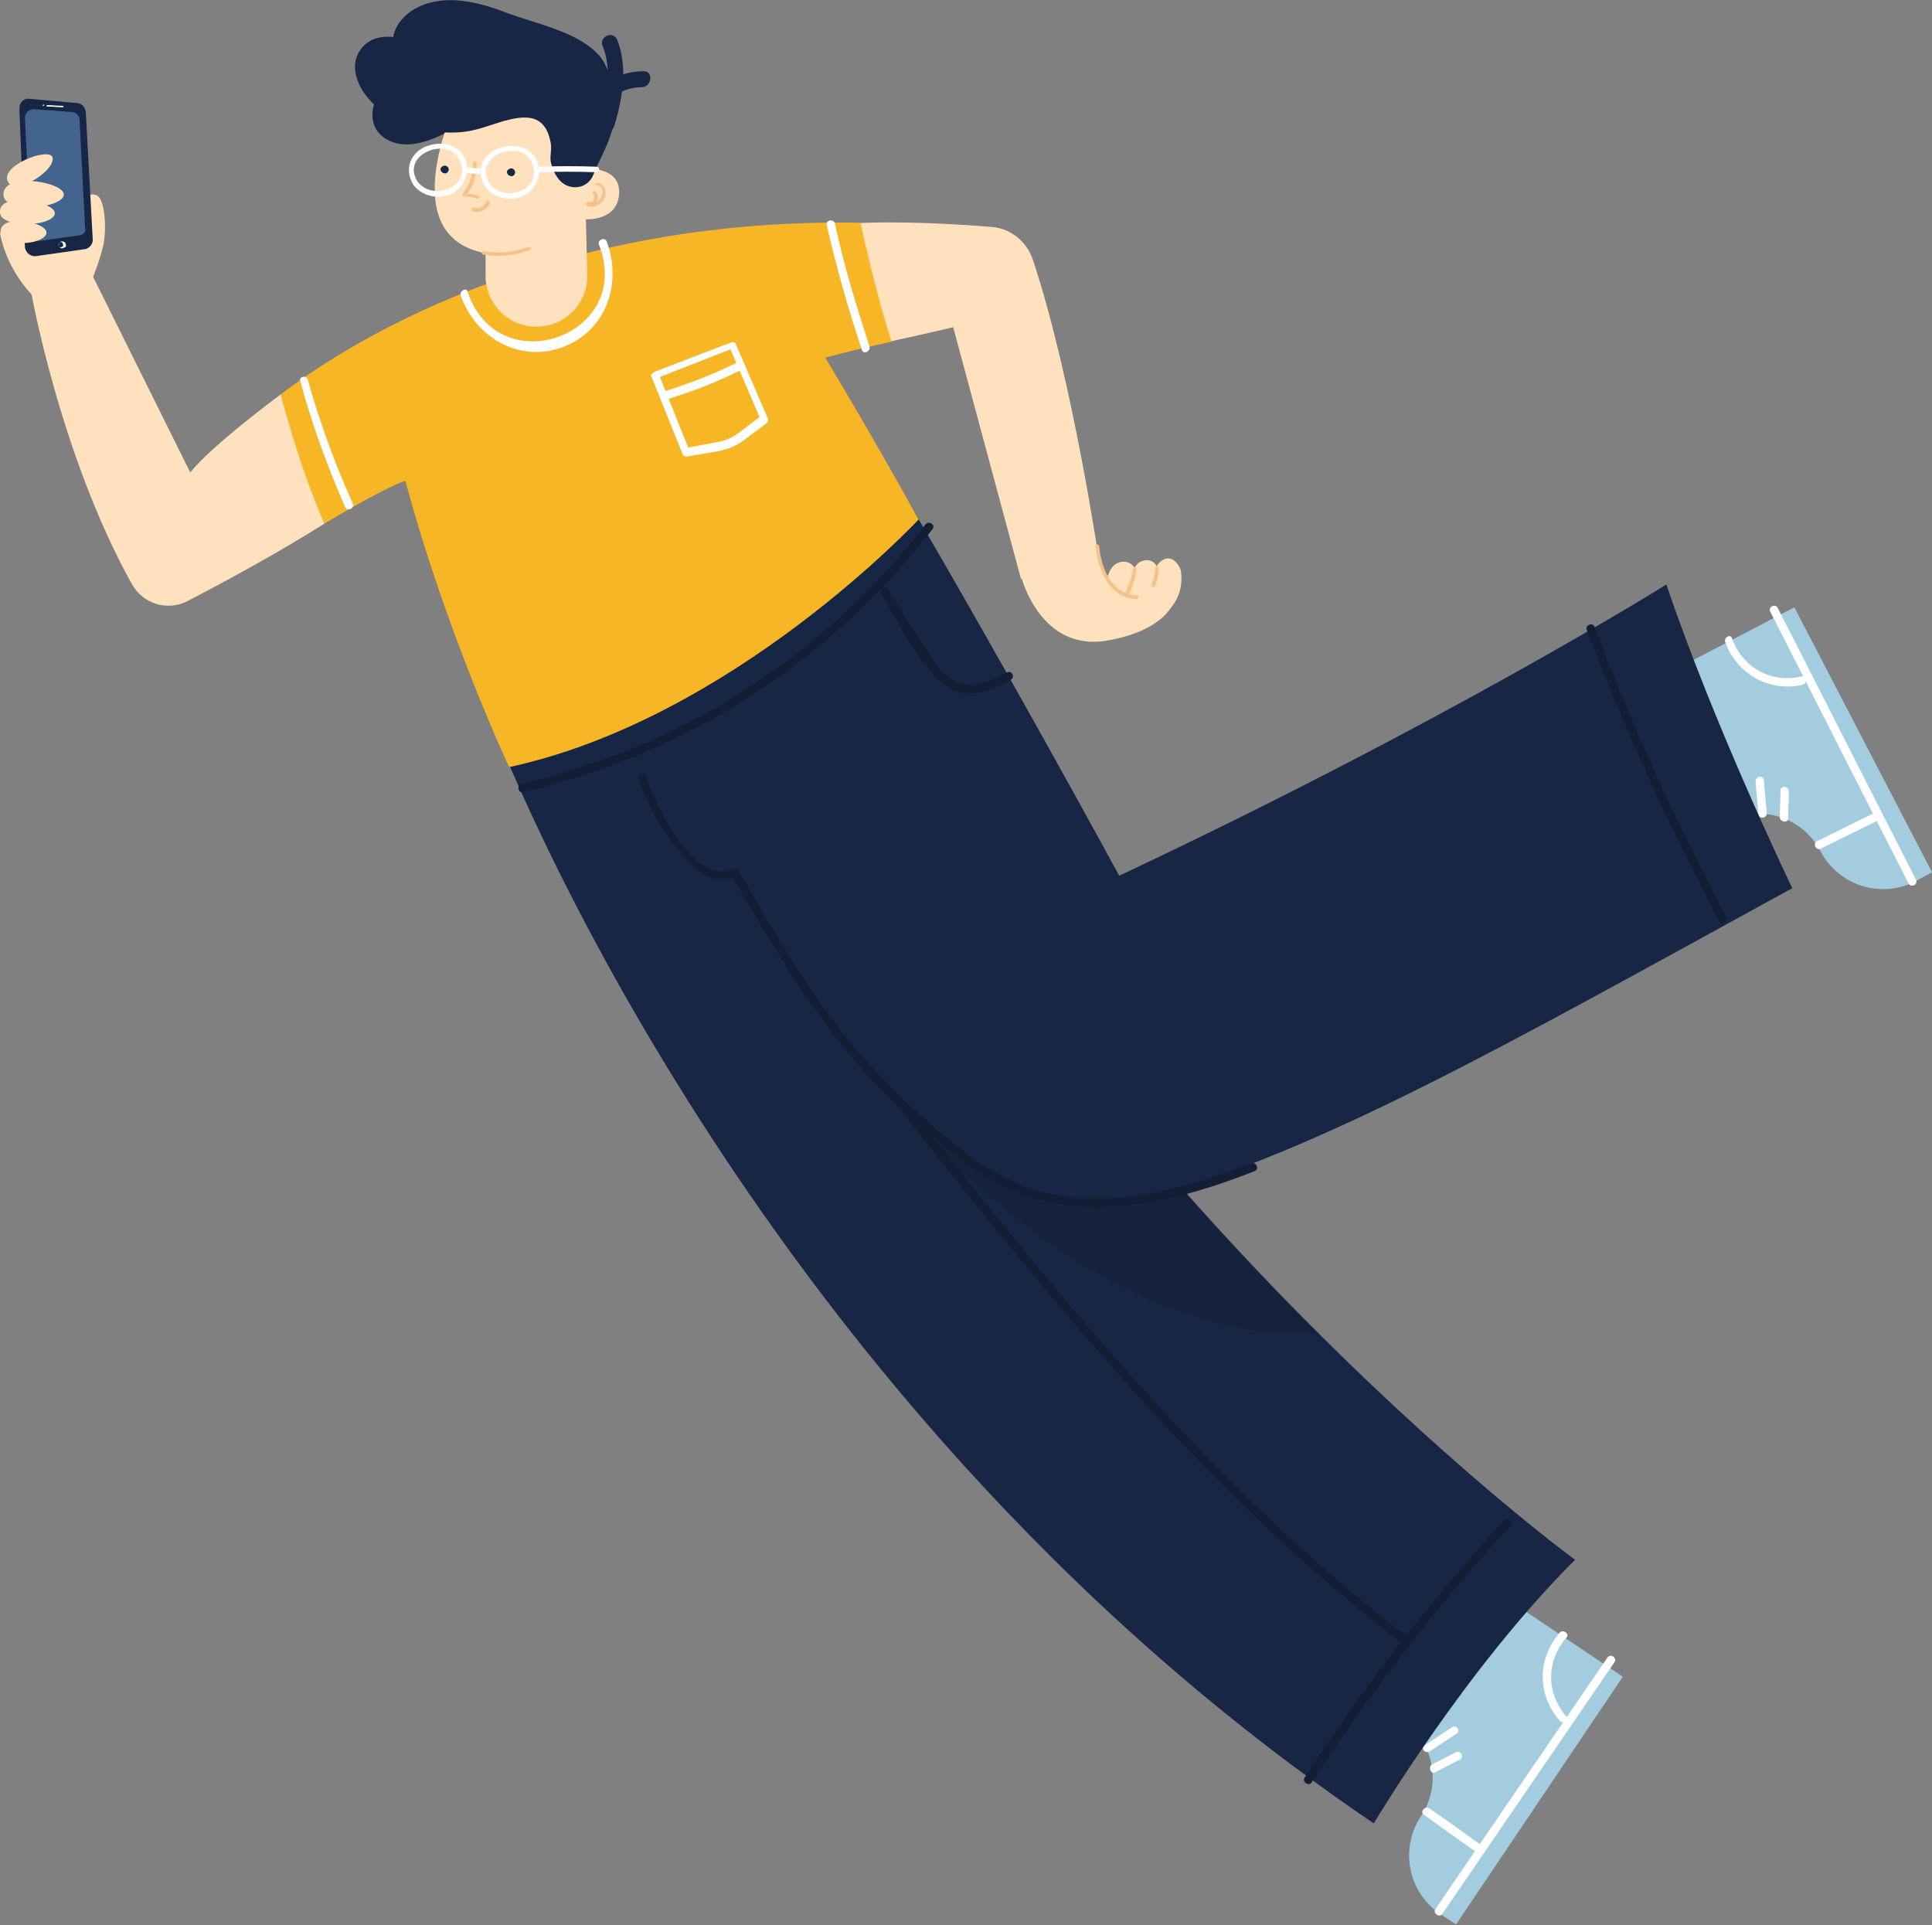 <svg version="1.1" id="OBJECTS" xmlns="http://www.w3.org/2000/svg" x="0" y="0" viewBox="0 0 279.3 278.3" xml:space="preserve">
  <rect x="0" y="0" width="279.3" height="278.3" fill="#808080" stroke="none"/>
  <style>
    .st0{fill:#ffe1bd}.st1{fill:#182645}.st3{fill:#fff}.st5{fill:#f7c289}.st6{fill:#a3cddf}.st7{fill:#121e33}
  </style>
  <g id="XMLID_791_">
    <g id="XMLID_758_">
      <g id="XMLID_756_">
        <g id="XMLID_325_">
          <path id="XMLID_134_" class="st0" d="M4.6 42.6C.7 38.5 0 33.7 0 33.7s3.9-2.3 8.3-2.6c4.4-.3 4.6-2.9 4.6-2.9s1.2-.5 1.7.8c.6 1.3.8 4.5.3 6.6-.6 2.5-1.6 4.8-1.6 4.8"/>
        </g>
        <g id="XMLID_449_">
          <path id="XMLID_133_" class="st0" d="M4.4 41.7s4.2 24 14.7 42.8c1.6 2.8 5.1 3.9 8 2.4 5-2.6 13-6.9 19.8-11.2 0 0-4.7-12.5-6.3-18.7 0 0-9.9 7.3-13.1 11.3L13.2 39.5l-8.8 2.2z"/>
        </g>
        <g id="XMLID_470_">
          <path id="XMLID_132_" class="st1" d="M12.4 36l-7 1c-.9.2-1.7-.4-1.8-1.3l-.8-20c0-.9.7-1.6 1.6-1.4l6.8.6c.7.1 1.1.6 1.2 1.3l1 18.3c.1.7-.4 1.3-1 1.5z"/>
        </g>
        <g id="XMLID_496_">
          <path id="XMLID_131_" d="M11.6 34l-5.6.8c-.8.2-1.5-.3-1.6-1.1L3.6 17c0-.7.7-1.3 1.4-1.2l5.5.4c.6.1 1 .6 1 1.1l.8 15.6c.2.5-.2 1-.7 1.1z" fill="#42648e"/>
        </g>
        <g id="XMLID_457_">
          <path id="XMLID_130_" class="st0" d="M1.3 26.5c1.3 1.6 6.7-1.9 6.3-3.7-.3-1.7-8.2 1.3-6.3 3.7z"/>
        </g>
        <g id="XMLID_456_">
          <path id="XMLID_129_" class="st0" d="M.5 28.1c0 2.8 8.1 2.1 8.7.2.6-1.9-8.7-3.6-8.7-.2z"/>
        </g>
        <g id="XMLID_458_">
          <path id="XMLID_128_" class="st0" d="M0 30.8c.3 2.2 7.3 2 7.9.2.6-1.8-8.3-3.5-7.9-.2z"/>
        </g>
        <g id="XMLID_460_">
          <path id="XMLID_127_" class="st0" d="M.1 33.7c.3 2 6 1.8 6.6.1.5-1.7-7-3.1-6.6-.1z"/>
        </g>
        <g id="XMLID_691_">
          <g id="XMLID_44_">
            <path id="XMLID_126_" class="st3" d="M6.8 15.4c.8 0 1.5.1 2.3.1.1 0 .1-.2 0-.2-.8 0-1.5-.1-2.3-.1-.1 0-.1.2 0 .2z"/>
          </g>
        </g>
        <g id="XMLID_693_">
          <g id="XMLID_43_">
            <path id="XMLID_125_" class="st3" d="M6.3 15.3c.1 0 .1-.2 0-.2-.2.1-.1.3 0 .2z"/>
          </g>
        </g>
        <g id="XMLID_704_">
          <path id="XMLID_122_" class="st3" d="M9 35.9c-.1 0-.2 0-.3-.1-.1-.1-.2-.2-.2-.3 0-.1 0-.3.1-.4.1-.1.2-.2.3-.2.1 0 .3 0 .4.1.2.1.3.5.2.7-.3.1-.4.2-.5.2zm-.2-.9c-.1 0-.2.1-.3.2-.1.2 0 .4.1.5.2.1.4 0 .5-.1.1-.2 0-.4-.1-.5 0-.1-.1-.1-.2-.1z"/>
        </g>
      </g>
      <g id="XMLID_755_">
        <g id="XMLID_450_">
          <path id="XMLID_117_" class="st0" d="M127.2 49.7s9.1-2 10.6-2.4l9.8 36.4 11.4-1.9s-3.9-26.9-9.7-44.3c-.9-2.6-3.2-4.5-6-4.7-5-.4-13.4-.9-20-.5 0 0-.3 4.1.8 9.3 1.2 5.1 3.1 8.1 3.1 8.1z"/>
        </g>
        <g id="XMLID_481_">
          <path id="XMLID_116_" class="st0" d="M147.7 83.6s2.8 10.7 12.4 9c9.1-1.6 10.5-6.3 10-8.3-.5-2-10.3 2.2-11-2.6"/>
        </g>
        <g id="XMLID_484_">
          <path id="XMLID_115_" class="st0" d="M160.4 85.1s-.2-3 2.1-3.4c2.3-.3 1.2 3.2 1.2 3.2"/>
        </g>
        <g id="XMLID_483_">
          <path id="XMLID_114_" class="st0" d="M163.7 84.7s-.2-3 2-3.3c2.3-.3 1.2 3.2 1.2 3.2"/>
        </g>
        <g id="XMLID_485_">
          <path id="XMLID_113_" class="st0" d="M166.9 84.4s-.2-3 2-3.3c2.2-.3 1.2 3.2 1.2 3.2"/>
        </g>
        <g id="XMLID_282_">
          <path id="XMLID_110_" class="st0" d="M170 86.5s.8-1.3.4-4.1c-.3-1.7-1.8.4-1.9 1.7-.1 1.3.9 3.5 1.5 2.4z"/>
        </g>
        <g id="XMLID_301_">
          <path id="XMLID_109_" class="st0" d="M164.1 82.3c-.3-.7-.9-1.1-1.7-1.1-1.9.1-2.4 2.1-2.5 3.6 0 .5.8.5.8 0 .1-1 .2-2.5 1.5-2.8 1.7-.3 1.2 2 1.1 2.8 0 .5.8.5.8 0 .1-.8.4-1.7 0-2.5z"/>
        </g>
        <g id="XMLID_307_">
          <path id="XMLID_108_" class="st0" d="M165.6 81c-2.1.2-1.8 2.7-2.3 4.1-.2.5.6.7.8.2.3-1 .1-2.5 1-3.2.9-.8 1.5.2 1.7.9.2.6.1 1.3 0 2-.1.5.7.5.8 0 .2-1.3.1-4.2-2-4z"/>
        </g>
        <g id="XMLID_316_">
          <path id="XMLID_107_" class="st0" d="M168.2 80.9c-1.4.7-1.6 2.7-1.6 4.1 0 .5.7.5.8 0 0-.4 0-.9.1-1.3l.2-.7c.1-.7.4-1 1.1-.8 1.1-.1 1 .1 1.2 1.1.1.7 0 1.4-.1 2.1-.6 2.2-2.4 3.6-4.6 3.9-.5.1-.3.8.2.7 3.6-.8 5.8-3.8 5.2-7.6-.4-1-1.3-2.1-2.5-1.5z"/>
        </g>
        <g id="XMLID_712_">
          <g id="XMLID_38_">
            <path id="XMLID_106_" class="st5" d="M158.4 79c.4 3.5 1.9 7.4 5.9 7.6.3 0 .4-.5.1-.5-3.8-.2-5.2-4-5.5-7.2-.1-.3-.6-.2-.5.1z"/>
          </g>
        </g>
        <g id="XMLID_709_">
          <g id="XMLID_37_">
            <path id="XMLID_105_" class="st5" d="M163.8 82.2c-.1 1.2-.7 2.5-1.1 3.6-.1.3.3.5.5.2.5-1.2 1-2.5 1.1-3.8 0-.3-.5-.4-.5 0z"/>
          </g>
        </g>
        <g id="XMLID_711_">
          <g id="XMLID_36_">
            <path id="XMLID_104_" class="st5" d="M167 82c0 .9-.2 1.7-.5 2.5-.1.3.4.5.5.2.3-.8.5-1.7.5-2.6 0-.4-.5-.4-.5-.1z"/>
          </g>
        </g>
      </g>
      <g id="XMLID_754_">
        <g id="XMLID_671_">
          <g id="XMLID_242_">
            <path id="XMLID_102_" class="st6" d="M215.4 229.5l19.2 12.9-24.1 35.8-2.3-1.5c-4.6-3.1-5.9-9.4-2.8-14.1 3.1-4.6 1.9-10.9-2.8-14.1l-.1-.1 12.9-18.9z"/>
          </g>
          <g id="XMLID_658_">
            <g id="XMLID_34_">
              <path id="XMLID_101_" class="st3" d="M208.5 276.7c8.3-12.1 16.6-24.3 24.9-36.4.4-.6-.5-1.3-1-.7-8.3 12.1-16.6 24.3-24.9 36.4-.4.6.6 1.3 1 .7z"/>
            </g>
          </g>
          <g id="XMLID_664_">
            <g id="XMLID_33_">
              <path id="XMLID_100_" class="st3" d="M225.5 236c-3.3 3.8-3.3 9 0 12.8.5.6 1.4-.2.9-.7-2.9-3.4-2.9-8 .1-11.4.4-.5-.5-1.2-1-.7z"/>
            </g>
          </g>
          <g id="XMLID_667_">
            <g id="XMLID_32_">
              <path id="XMLID_99_" class="st3" d="M205.9 262.4c2.5 1.8 5 3.6 7.6 5.4.6.4 1.3-.5.7-1-2.5-1.8-5-3.6-7.6-5.4-.7-.3-1.4.6-.7 1z"/>
            </g>
          </g>
          <g id="XMLID_669_">
            <g id="XMLID_31_">
              <path id="XMLID_98_" class="st3" d="M207.5 256.2c1.2-.6 2.3-1.2 3.5-1.8.7-.3.2-1.4-.5-1.1-1.2.6-2.3 1.2-3.5 1.8-.6.4-.1 1.5.5 1.1z"/>
            </g>
          </g>
          <g id="XMLID_670_">
            <g id="XMLID_30_">
              <path id="XMLID_97_" class="st3" d="M206.7 253.2c1.3-.9 2.6-1.7 3.9-2.6.6-.4-.1-1.3-.7-.9-1.3.9-2.6 1.7-3.9 2.6-.7.4 0 1.3.7.9z"/>
            </g>
          </g>
        </g>
        <g id="XMLID_454_">
          <path id="XMLID_96_" class="st1" d="M70.1 101.9s35.4 98.7 128.5 161.7c0 0 13.3-22.4 29.1-38.1 0 0-75.4-55.1-117.7-144.6 0 .1-25.4 14.3-39.9 21z"/>
        </g>
        <g id="XMLID_388_">
          <g id="XMLID_29_">
            <path id="XMLID_95_" class="st7" d="M189.6 257.7c8.6-13.2 18.2-25.6 28.8-37.2.5-.6-.4-1.2-1-.7-10.6 11.6-20.3 24-28.8 37.2-.4.6.6 1.3 1 .7z"/>
          </g>
        </g>
        <g id="XMLID_557_">
          <g id="XMLID_28_">
            <path id="XMLID_94_" class="st7" d="M130.2 160.5c21.7 27.5 44.6 55.9 72.7 77.2.6.5 1.3-.5.7-1-28-21.2-50.8-49.6-72.4-77-.6-.5-1.5.2-1 .8z"/>
          </g>
        </g>
        <g id="XMLID_177_" opacity=".47">
          <g id="XMLID_182_">
            <path id="XMLID_93_" class="st7" d="M138.1 166.1c-4.5-4-8.9-8.5-13.1-13.2l-1.2-.1s30.5 41.8 66.7 40c-6.2-6.2-12.8-13.2-19.7-20.9-.8.3-1.6.5-2.4.8-10.5 3.2-22 .7-30.3-6.6z"/>
          </g>
        </g>
      </g>
      <g id="XMLID_528_">
        <g id="XMLID_672_">
          <g id="XMLID_678_">
            <path id="XMLID_92_" class="st6" d="M238.9 98.5l20.5-10.7 19.9 38.3-2.4 1.3c-5 2.6-11.1.6-13.7-4.3-2.6-5-8.7-6.9-13.7-4.3l-.1.1-10.5-20.4z"/>
          </g>
          <g id="XMLID_677_">
            <g id="XMLID_27_">
              <path id="XMLID_91_" class="st3" d="M277 127.2c-6.7-13.1-13.3-26.2-20-39.3-.3-.7-1.4-.2-1.1.5 6.7 13.1 13.3 26.2 20 39.3.4.7 1.4.2 1.1-.5z"/>
            </g>
          </g>
          <g id="XMLID_676_">
            <g id="XMLID_26_">
              <path id="XMLID_90_" class="st3" d="M249.4 92.8c1.7 4.7 6.4 7.3 11.2 6.2.7-.2.6-1.3-.2-1.2-4.4 1-8.5-1.3-10-5.5-.2-.7-1.2-.2-1 .5z"/>
            </g>
          </g>
          <g id="XMLID_675_">
            <g id="XMLID_25_">
              <path id="XMLID_89_" class="st3" d="M263.2 122.7c2.8-1.4 5.5-2.7 8.3-4.1.7-.3.2-1.4-.5-1.1-2.8 1.4-5.5 2.7-8.3 4.1-.7.3-.2 1.4.5 1.1z"/>
            </g>
          </g>
          <g id="XMLID_674_">
            <g id="XMLID_24_">
              <path id="XMLID_88_" class="st3" d="M258.5 118.3c0-1.3.1-2.6.1-3.9 0-.8-1.2-.9-1.2-.1 0 1.3-.1 2.6-.1 3.9.1.7 1.2.8 1.2.1z"/>
            </g>
          </g>
          <g id="XMLID_673_">
            <g id="XMLID_23_">
              <path id="XMLID_87_" class="st3" d="M255.4 117.5c-.1-1.6-.3-3.1-.4-4.7-.1-.8-1.2-.6-1.2.2.1 1.6.3 3.1.4 4.7.1.8 1.3.6 1.2-.2z"/>
            </g>
          </g>
        </g>
        <g id="XMLID_318_">
          <path id="XMLID_86_" class="st1" d="M85.2 96.5s25 44.7 52.9 69.5c8.2 7.3 19.7 9.8 30.3 6.6 24.7-7.5 49.7-21.7 90.7-44.2 0 0-11.2-23.2-18.2-43.9 0 0-31.3 19.6-79.1 42.1 0 0-15.8-29.1-31.2-55.3.1.1-26.1 16.2-45.4 25.2z"/>
        </g>
        <g id="XMLID_380_">
          <g id="XMLID_22_">
            <path id="XMLID_85_" class="st7" d="M229.4 91.1c5.5 14.4 11.9 28.4 19.1 42 .4.7 1.4.2 1.1-.5-7.3-13.6-13.6-27.6-19.1-42-.3-.7-1.4-.2-1.1.5z"/>
          </g>
        </g>
        <g id="XMLID_406_">
          <g id="XMLID_21_">
            <path id="XMLID_84_" class="st7" d="M105.7 126.5c7.3 12.4 14.9 25.6 26 35.1 7.1 6.1 13.4 11.7 23.1 12.7 9.1.9 18.2-1.7 26.6-5 .7-.3.2-1.4-.5-1.1-8.6 3.3-18 6-27.3 4.7-9.2-1.3-15.6-7.3-22.2-13.2-10.4-9.2-17.7-21.9-24.6-33.8-.4-.5-1.5-.1-1.1.6z"/>
          </g>
        </g>
        <g id="XMLID_576_">
          <g id="XMLID_20_">
            <path id="XMLID_83_" class="st7" d="M127.4 85.9c2.5 4.1 5.1 9.5 8.6 12.7 3.2 2.9 6.7 1.5 10.1-.3.7-.4.2-1.4-.5-1.1-2.2 1.2-4.5 2.3-7 1.5-2.1-.7-3.2-2.5-4.3-4.3-2.1-3.1-4-6.2-6-9.3-.4-.6-1.3.2-.9.8z"/>
          </g>
        </g>
      </g>
      <g id="XMLID_321_">
        <path id="XMLID_82_" d="M40.6 57c4.9-3.7 34.1-25.7 83.8-24.8 0 0 2.2 10.3 4.5 17.2 0 0-3.1.6-9.6 2.3 0 0 6.3 10.4 13.5 23.4 0 0-26.8 28.8-59.2 35.8 0 0-9.1-19.4-15-41.4 0 0-2.7.8-11.7 6.2 0 0-3.4-7.4-6.3-18.7z" fill="#f7b626"/>
      </g>
      <g id="XMLID_416_">
        <g id="XMLID_19_">
          <path id="XMLID_81_" class="st3" d="M119.5 32.5c1.4 6.1 3.1 12.1 5.1 18.1.2.7 1.3.2 1.1-.5-1.9-5.9-3.7-11.7-5-17.8-.2-.7-1.3-.5-1.2.2z"/>
        </g>
      </g>
      <g id="XMLID_420_">
        <g id="XMLID_18_">
          <path id="XMLID_80_" class="st3" d="M43.4 55.1c1.7 6.2 3.9 12.3 6.5 18.2.3.7 1.4.2 1.1-.5-2.6-5.8-4.8-11.8-6.5-17.9-.2-.7-1.3-.5-1.1.2z"/>
        </g>
      </g>
      <g id="XMLID_424_">
        <g id="XMLID_17_">
          <path id="XMLID_79_" class="st3" d="M66.6 42.7c2.1 6.1 8.5 9.8 14.7 7.5 6.3-2.3 8.7-9.2 6.4-15.3-.3-.7-1.4-.2-1.1.5 5.1 13.1-14.5 20.1-19 6.8-.1-.7-1.2-.2-1 .5z"/>
        </g>
      </g>
      <g id="XMLID_561_">
        <g id="XMLID_16_">
          <path id="XMLID_78_" class="st7" d="M75.6 114.5c23.5-5.4 44.5-18.9 59.2-38 .5-.6-.5-1.3-1-.7-14.5 18.9-35.2 32.2-58.5 37.5-.6.2-.4 1.4.3 1.2z"/>
        </g>
      </g>
      <g id="XMLID_571_">
        <g id="XMLID_15_">
          <path id="XMLID_77_" class="st7" d="M92.3 112.6c1.5 4.3 3.8 8.3 6.9 11.6 2 2.1 4.3 3.8 7.2 2.6.7-.3.2-1.4-.5-1.1-5.8 2.3-11.2-9.6-12.6-13.6-.2-.7-1.2-.2-1 .5z"/>
        </g>
      </g>
      <g id="XMLID_757_">
        <g id="XMLID_592_">
          <path id="XMLID_76_" class="st1" d="M84.4 9.8C83.8 9 82.9 8.4 82 8c-4.2-1.7-10.1-.3-14.6-.1-4.1.2-8.9 1.1-11.8 4.4-2.2 2.5-2.7 6.4.6 8 3.6 1.8 8.3-1 11.4-2.9.7-.4 1.3-.9 2-1.3h.1c2.6.2 4.7 1.4 7.2 2.1 2.4.7 5.5.6 7.4-1.2.9 1.2 3.3 1 3.4-.9 0-2.8-1.3-5-3.3-6.3z"/>
        </g>
        <g id="XMLID_489_">
          <path id="XMLID_75_" class="st0" d="M65.8 15.2s-9 19 4.4 21.4v3.3c0 4.2 3.6 7.6 7.8 7.3 4-.2 7-3.6 6.9-7.5l-.2-8s4.5.3 4.8-3.6c.3-3.9-4.4-3.7-4.4-3.7l.2-8c0 .1-8.8-8.7-19.5-1.2z"/>
        </g>
        <g id="XMLID_529_">
          <path id="XMLID_74_" class="st1" d="M88.8 12.5c-.8-3-3-5.7-6.1-6.4-2.9-.6-5.7.6-8.5 1.1-3.7.6-7.4.6-11.1-.3-3.3-.8-8.4-3.3-11 .3-1.9 2.7 0 6.2 2.2 8.1 3.3 2.9 8.1 4.2 12.4 3.8 2.2-.2 4.1-1 6.1-1.6 3-.8 6-1.2 6.8 3.1.2.9-.1 1.8 0 2.7.3 1.4 1 2.9 2.3 3.5 1.6.7 3.3 0 3.9-1.6.8-2 2-4 2.6-6.1.8-2.1 1-4.4.4-6.6z"/>
        </g>
        <g id="XMLID_591_">
          <path id="XMLID_73_" class="st1" d="M87.9 10.4c-.3-1-.8-1.9-1.5-2.6-3.1-3.3-9.1-4.4-13.3-6C69.2.3 64.5-.9 60.5 1c-3 1.4-5 4.8-2.7 7.6 2.6 3.1 8 2.5 11.6 2 .8-.1 1.6-.3 2.4-.4h.1c2.3 1.3 3.8 3.2 5.7 4.9 1.9 1.6 4.8 2.7 7.3 1.9.4 1.5 2.7 2.2 3.5.6 1.1-2.7.8-5.2-.5-7.2z"/>
        </g>
        <g id="XMLID_611_">
          <g id="XMLID_14_">
            <path id="XMLID_72_" class="st1" d="M88.8 18.2c1.2-3.9 2-8.6.4-12.5-.6-1.3-2.6-.4-2.1.9 1.4 3.3.6 7.4-.4 10.7-.4 1.5 1.7 2.3 2.1.9z"/>
          </g>
        </g>
        <g id="XMLID_612_">
          <g id="XMLID_13_">
            <path id="XMLID_71_" class="st1" d="M85.6 18.2c.8-3.2 3.9-5.6 7.2-5.6 1.4 0 1.7-2.3.3-2.3-4.7 0-8.6 3.1-9.7 7.6-.4 1.5 1.8 1.7 2.2.3z"/>
          </g>
        </g>
        <g id="XMLID_622_">
          <g id="XMLID_12_">
            <path id="XMLID_70_" class="st3" d="M59.8 26.8c1.4 1.7 3.8 2.1 5.7 1.1 1.9-1.1 2.6-3.5 1.5-5.4-1.2-1.9-3.8-2.1-5.7-1.2-2.2 1.1-2.8 3.4-1.5 5.5.3.4.8-.1.6-.5-2.7-4.1 4.8-6.9 6.2-2.8 1.3 3.8-4.1 5.5-6.2 2.8-.3-.3-.9.1-.6.5z"/>
          </g>
        </g>
        <g id="XMLID_624_">
          <g id="XMLID_11_">
            <path id="XMLID_69_" class="st3" d="M70.2 27.1c1.4 1.7 3.8 2.1 5.7 1.1 1.9-1.1 2.6-3.5 1.5-5.4-1.2-1.9-3.8-2.1-5.7-1.2-2.2 1.1-2.9 3.4-1.5 5.5.3.4.8-.1.6-.5-2.7-4.1 4.8-6.9 6.2-2.8 1.3 3.8-4.1 5.5-6.2 2.8-.3-.3-.9.2-.6.5z"/>
          </g>
        </g>
        <g id="XMLID_631_">
          <g id="XMLID_10_">
            <path id="XMLID_68_" class="st5" d="M86.3 26.8c1.8.2.3 3.3-1.2 2.5-.3-.2-.6.2-.3.4 1 .6 2.2-.2 2.6-1.1.4-.9 0-2.1-1.1-2.2-.2-.1-.3.4 0 .4z"/>
          </g>
        </g>
        <g id="XMLID_632_">
          <g id="XMLID_9_">
            <path id="XMLID_67_" class="st5" d="M85 29.7c1.2.2 1.9-1.2 1.1-2-.2-.2-.6.1-.4.3.5.5.1 1.4-.6 1.2-.3-.1-.4.4-.1.5z"/>
          </g>
        </g>
        <g id="XMLID_626_">
          <g id="XMLID_8_">
            <path id="XMLID_66_" class="st5" d="M68.4 23.5c0 1.7-.5 3.2-1.5 4.5-.1.1 0 .4.2.4.7 0 1.3.1 1.9.3.3.1.5-.4.2-.4-.7-.2-1.4-.3-2.1-.3.1.1.1.2.2.4 1.1-1.4 1.6-3 1.6-4.7 0-.5-.5-.5-.5-.2z"/>
          </g>
        </g>
        <g id="XMLID_640_">
          <g id="XMLID_7_">
            <path id="XMLID_65_" class="st5" d="M68.3 30.5c1 .4 2.1-.1 2.5-1.2.1-.3-.4-.5-.5-.2-.3.8-1 1.2-1.8.9-.3-.1-.4.4-.2.5z"/>
          </g>
        </g>
        <g id="XMLID_647_">
          <g id="XMLID_6_">
            <path id="XMLID_64_" class="st1" d="M73.9 25.4c.7-.1.4-1.2-.2-.9-.7.3.1 1.4.6.8.5-.5-.2-1.3-.8-.8-.6.4.2 1.3.7.8.3-.3-.1-.7-.4-.4-.4 0-.3.6.1.5z"/>
          </g>
        </g>
        <g id="XMLID_648_">
          <g id="XMLID_5_">
            <path id="XMLID_63_" class="st1" d="M64.3 25c.7-.1.4-1.2-.2-.9-.7.3.1 1.4.6.8.5-.5-.2-1.3-.8-.8-.6.4.2 1.3.7.8.3-.3-.1-.7-.4-.4-.4 0-.3.6.1.5z"/>
          </g>
        </g>
        <g id="XMLID_650_">
          <g id="XMLID_4_">
            <path id="XMLID_62_" class="st3" d="M67.5 25c.7.1 1.4.1 2.1.2.5 0 .6-.7.1-.8-.7-.1-1.4-.1-2.1-.2-.5 0-.6.7-.1.8z"/>
          </g>
        </g>
        <g id="XMLID_652_">
          <g id="XMLID_3_">
            <path id="XMLID_61_" class="st3" d="M78 24.9c2.7-.1 5.5-.1 8.2 0 .5 0 .6-.7.1-.8-2.8-.1-5.6-.1-8.4 0-.5.1-.4.9.1.8z"/>
          </g>
        </g>
        <g id="XMLID_738_">
          <g id="XMLID_2_">
            <path id="XMLID_60_" class="st5" d="M69.8 36.8c2.3.4 4.6.2 6.8-.7.3-.1.1-.5-.2-.4-2.1.8-4.3 1-6.5.6-.3-.1-.4.4-.1.5z"/>
          </g>
        </g>
      </g>
      <g id="XMLID_746_">
        <g id="XMLID_741_">
          <path id="XMLID_57_" class="st3" d="M99.3 66c-.3 0-.5-.1-.6-.3l-4.5-11.2c-.1-.1-.1-.3 0-.4l.3-.3 11.2-4.3c.3-.1.6 0 .7.3l4.6 10.7c.1.2 0 .5-.2.7l-3.2 2.4c-1 .8-2.3 1.3-3.6 1.6l-4.7.8zm-3.9-11.5l4.1 10.2 4.3-.8c1.1-.2 2.2-.7 3.1-1.4l2.9-2.2-4.2-9.8-10.2 4z"/>
        </g>
        <g id="XMLID_745_">
          <g id="XMLID_1_">
            <path id="XMLID_56_" class="st3" d="M96.5 57.7c3.6-1.1 7-2.4 10.4-4.1.7-.3.2-1.4-.5-1.1-3.3 1.6-6.6 2.9-10.1 4-.7.2-.5 1.4.2 1.2z"/>
          </g>
        </g>
      </g>
    </g>
  </g>
</svg>
